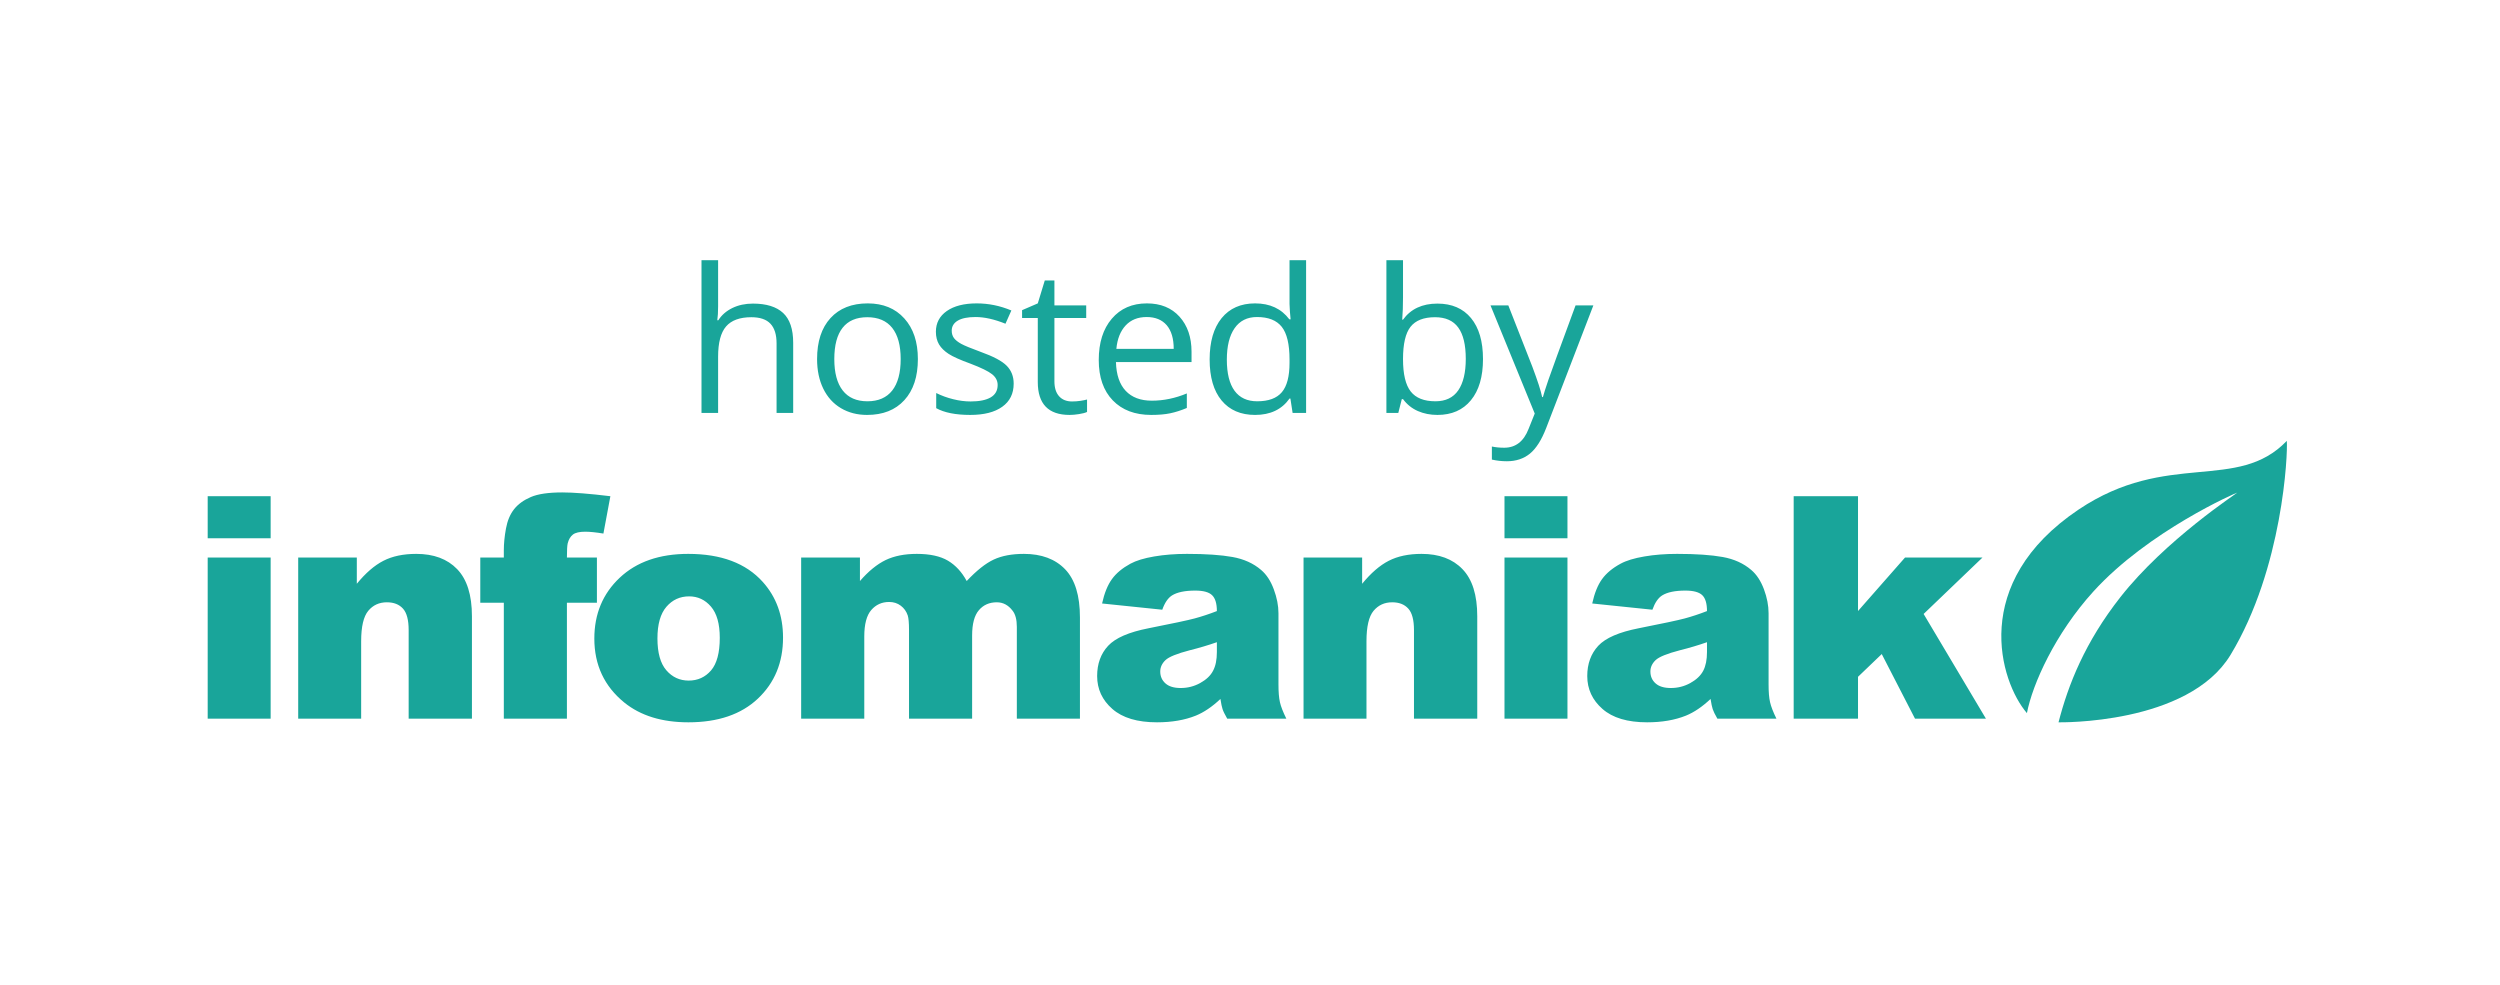 <?xml version="1.0" encoding="UTF-8" standalone="no"?>
<!DOCTYPE svg PUBLIC "-//W3C//DTD SVG 1.1//EN" "http://www.w3.org/Graphics/SVG/1.1/DTD/svg11.dtd">
<svg width="100%" height="100%" viewBox="0 0 132 52" version="1.1" xmlns="http://www.w3.org/2000/svg" xmlns:xlink="http://www.w3.org/1999/xlink" xml:space="preserve" xmlns:serif="http://www.serif.com/" style="fill-rule:evenodd;clip-rule:evenodd;stroke-linejoin:round;stroke-miterlimit:2;">
    <g id="banner_environnement_blanc">
        <path id="Fill-3" d="M81.641,22.593C81.395,23.232 81.107,23.685 80.778,23.953C80.448,24.221 80.043,24.354 79.564,24.354C79.297,24.354 79.033,24.326 78.771,24.266L78.771,23.576C78.966,23.618 79.183,23.64 79.422,23.64C80.025,23.64 80.454,23.307 80.71,22.644L81.034,21.835L78.698,16.124L79.639,16.124L80.908,19.363C81.185,20.102 81.359,20.636 81.425,20.965L81.466,20.965C81.513,20.788 81.608,20.487 81.754,20.061C81.901,19.633 82.379,18.321 83.19,16.124L84.13,16.124L81.641,22.593ZM76.996,17.294C76.732,16.931 76.323,16.749 75.77,16.749C75.17,16.749 74.74,16.919 74.475,17.256C74.211,17.592 74.079,18.159 74.079,18.959C74.079,19.756 74.215,20.327 74.487,20.672C74.757,21.016 75.192,21.188 75.791,21.188C76.33,21.188 76.732,20.994 76.996,20.61C77.26,20.224 77.393,19.671 77.393,18.948C77.393,18.208 77.26,17.657 76.996,17.294ZM77.664,21.133C77.24,21.651 76.651,21.908 75.896,21.908C75.52,21.908 75.175,21.84 74.865,21.704C74.553,21.567 74.289,21.358 74.079,21.073L74.015,21.073L73.83,21.803L73.202,21.803L73.202,13.738L74.079,13.738L74.079,15.697C74.079,16.137 74.065,16.531 74.037,16.879L74.079,16.879C74.488,16.313 75.094,16.03 75.896,16.03C76.657,16.03 77.248,16.285 77.669,16.794C78.09,17.304 78.302,18.025 78.302,18.959C78.302,19.891 78.089,20.617 77.664,21.133ZM68.087,18.979C68.087,18.175 67.949,17.6 67.677,17.256C67.403,16.911 66.968,16.739 66.369,16.739C65.854,16.739 65.46,16.936 65.187,17.329C64.914,17.72 64.777,18.274 64.777,18.99C64.777,19.716 64.914,20.264 65.185,20.634C65.456,21.003 65.854,21.188 66.379,21.188C66.978,21.188 67.412,21.028 67.682,20.708C67.953,20.388 68.087,19.872 68.087,19.16L68.087,18.979ZM68.25,21.803L68.133,21.043L68.087,21.043C67.681,21.619 67.075,21.908 66.269,21.908C65.512,21.908 64.922,21.654 64.501,21.146C64.08,20.638 63.869,19.916 63.869,18.979C63.869,18.043 64.08,17.316 64.503,16.796C64.926,16.279 65.515,16.019 66.269,16.019C67.053,16.019 67.656,16.3 68.076,16.859L68.144,16.859L68.107,16.45L68.087,16.05L68.087,13.738L68.962,13.738L68.962,21.803L68.25,21.803ZM61.603,17.172C61.354,16.885 61.003,16.739 60.545,16.739C60.079,16.739 59.71,16.887 59.432,17.186C59.156,17.484 58.993,17.895 58.944,18.419L61.972,18.419C61.972,17.877 61.849,17.462 61.603,17.172ZM58.922,19.118C58.941,19.786 59.112,20.292 59.438,20.638C59.763,20.983 60.223,21.156 60.815,21.156C61.438,21.156 62.054,21.028 62.665,20.773L62.665,21.541C62.353,21.672 62.06,21.765 61.784,21.822C61.508,21.88 61.173,21.908 60.784,21.908C59.926,21.908 59.25,21.652 58.756,21.141C58.262,20.63 58.014,19.919 58.014,19.01C58.014,18.094 58.243,17.367 58.703,16.828C59.164,16.288 59.78,16.019 60.556,16.019C61.281,16.019 61.856,16.253 62.279,16.721C62.702,17.191 62.913,17.808 62.913,18.574L62.913,19.118L58.922,19.118ZM55.921,20.923C56.086,21.106 56.314,21.197 56.603,21.197C56.758,21.197 56.908,21.186 57.051,21.164C57.196,21.141 57.311,21.118 57.396,21.094L57.396,21.752C57.301,21.797 57.16,21.835 56.974,21.864C56.79,21.894 56.623,21.908 56.475,21.908C55.355,21.908 54.795,21.329 54.795,20.172L54.795,16.791L53.966,16.791L53.966,16.377L54.795,16.019L55.165,14.807L55.673,14.807L55.673,16.124L57.352,16.124L57.352,16.791L55.673,16.791L55.673,20.135C55.673,20.477 55.756,20.74 55.921,20.923ZM51.508,16.739C51.093,16.739 50.778,16.804 50.567,16.931C50.355,17.059 50.251,17.236 50.251,17.46C50.251,17.612 50.29,17.741 50.369,17.85C50.449,17.956 50.577,18.058 50.752,18.155C50.928,18.251 51.266,18.391 51.767,18.574C52.455,18.821 52.917,19.067 53.159,19.317C53.4,19.565 53.522,19.878 53.522,20.254C53.522,20.783 53.321,21.191 52.919,21.477C52.518,21.765 51.954,21.908 51.228,21.908C50.46,21.908 49.861,21.789 49.432,21.551L49.432,20.752C49.71,20.89 50.008,21 50.327,21.078C50.645,21.158 50.953,21.197 51.249,21.197C51.707,21.197 52.06,21.126 52.307,20.983C52.553,20.84 52.676,20.62 52.676,20.327C52.676,20.106 52.578,19.916 52.383,19.76C52.187,19.603 51.806,19.416 51.24,19.201C50.7,19.005 50.317,18.834 50.089,18.686C49.863,18.539 49.693,18.373 49.581,18.186C49.472,18 49.415,17.777 49.415,17.517C49.415,17.054 49.608,16.69 49.991,16.422C50.375,16.154 50.902,16.019 51.571,16.019C52.195,16.019 52.805,16.143 53.4,16.393L53.089,17.093C52.506,16.858 51.98,16.739 51.508,16.739ZM47.109,17.312C46.811,16.938 46.372,16.749 45.791,16.749C45.216,16.749 44.782,16.936 44.491,17.305C44.198,17.675 44.051,18.226 44.051,18.959C44.051,19.684 44.199,20.237 44.495,20.617C44.792,20.998 45.226,21.188 45.801,21.188C46.375,21.188 46.811,20.998 47.109,20.62C47.406,20.242 47.556,19.688 47.556,18.959C47.556,18.236 47.406,17.688 47.109,17.312ZM47.75,21.128C47.276,21.649 46.618,21.908 45.779,21.908C45.262,21.908 44.802,21.789 44.401,21.551C43.999,21.313 43.688,20.969 43.47,20.524C43.252,20.077 43.142,19.556 43.142,18.959C43.142,18.033 43.378,17.31 43.851,16.794C44.323,16.279 44.978,16.019 45.817,16.019C46.626,16.019 47.271,16.283 47.748,16.813C48.226,17.341 48.464,18.056 48.464,18.959C48.464,19.884 48.226,20.608 47.75,21.128ZM41.003,21.803L41.003,18.13C41.003,17.667 40.895,17.321 40.68,17.093C40.465,16.864 40.129,16.749 39.671,16.749C39.062,16.749 38.616,16.912 38.336,17.237C38.056,17.562 37.916,18.094 37.916,18.834L37.916,21.803L37.039,21.803L37.039,13.738L37.916,13.738L37.916,16.18C37.916,16.473 37.901,16.718 37.873,16.911L37.927,16.911C38.099,16.638 38.344,16.423 38.664,16.265C38.984,16.109 39.347,16.03 39.756,16.03C40.463,16.03 40.995,16.195 41.349,16.525C41.702,16.854 41.88,17.379 41.88,18.098L41.88,21.803L41.003,21.803Z" style="fill:rgb(25,165,154);"/>
        <path id="Fill-5" d="M120.743,23.278C118.129,26.01 114.446,23.753 109.754,26.902C103.976,30.778 105.596,35.989 107.021,37.653C107.318,36.108 108.522,33.446 110.526,31.237C113.436,28.029 118.115,25.995 118.129,26.01C118.143,26.025 114.328,28.505 111.952,31.534C110.087,33.913 109.203,36.145 108.69,38.138C108.69,38.138 115.532,38.279 117.774,34.575C120.535,30.014 120.803,23.931 120.743,23.278" style="fill:rgb(25,165,154);"/>
        <path id="Fill-7" d="M104.858,37.947L101.113,37.947L99.356,34.534L98.103,35.735L98.103,37.947L94.706,37.947L94.706,26.2L98.103,26.2L98.103,32.262L100.587,29.436L104.677,29.436L101.567,32.417L104.858,37.947ZM90.129,33.908C89.673,34.068 89.197,34.21 88.701,34.333C88.025,34.509 87.598,34.683 87.418,34.853C87.233,35.029 87.141,35.23 87.141,35.454C87.141,35.711 87.231,35.921 87.415,36.083C87.597,36.246 87.865,36.327 88.219,36.327C88.589,36.327 88.934,36.24 89.253,36.062C89.57,35.886 89.795,35.673 89.93,35.418C90.063,35.165 90.129,34.835 90.129,34.428L90.129,33.908ZM90.678,37.947C90.552,37.726 90.47,37.561 90.432,37.445C90.394,37.331 90.356,37.15 90.318,36.905C89.881,37.316 89.45,37.609 89.019,37.785C88.43,38.021 87.748,38.138 86.969,38.138C85.934,38.138 85.147,37.904 84.612,37.433C84.076,36.964 83.807,36.385 83.807,35.695C83.807,35.049 84.001,34.517 84.387,34.099C84.775,33.683 85.489,33.374 86.528,33.171C87.774,32.925 88.584,32.753 88.954,32.654C89.324,32.554 89.715,32.426 90.129,32.265C90.129,31.864 90.046,31.584 89.878,31.424C89.709,31.263 89.412,31.183 88.987,31.183C88.442,31.183 88.033,31.269 87.76,31.439C87.548,31.574 87.378,31.824 87.247,32.193L84.069,31.864C84.189,31.319 84.362,30.89 84.587,30.579C84.814,30.265 85.138,29.996 85.564,29.765C85.869,29.599 86.287,29.472 86.823,29.381C87.356,29.289 87.933,29.245 88.553,29.245C89.55,29.245 90.35,29.3 90.956,29.409C91.56,29.518 92.063,29.747 92.466,30.094C92.75,30.334 92.972,30.675 93.137,31.115C93.3,31.556 93.381,31.976 93.381,32.377L93.381,36.135C93.381,36.536 93.406,36.85 93.459,37.076C93.51,37.303 93.623,37.593 93.796,37.947L90.678,37.947ZM79.437,28.419L82.762,28.419L82.762,26.2L79.437,26.2L79.437,28.419ZM79.437,37.947L82.762,37.947L82.762,29.436L79.437,29.436L79.437,37.947ZM74.658,37.947L74.658,33.266C74.658,32.733 74.558,32.354 74.356,32.133C74.155,31.911 73.872,31.801 73.507,31.801C73.104,31.801 72.777,31.95 72.525,32.25C72.275,32.549 72.15,33.085 72.15,33.859L72.15,37.947L68.827,37.947L68.827,29.436L71.921,29.436L71.921,30.823C72.384,30.257 72.852,29.852 73.327,29.609C73.8,29.366 74.378,29.245 75.058,29.245C75.979,29.245 76.7,29.512 77.218,30.05C77.739,30.588 77.999,31.417 77.999,32.537L77.999,37.947L74.658,37.947ZM64.251,33.908C63.792,34.068 63.317,34.21 62.822,34.333C62.146,34.509 61.718,34.683 61.539,34.853C61.353,35.029 61.261,35.23 61.261,35.454C61.261,35.711 61.353,35.921 61.536,36.083C61.717,36.246 61.986,36.327 62.339,36.327C62.709,36.327 63.054,36.24 63.373,36.062C63.691,35.886 63.917,35.673 64.049,35.418C64.185,35.165 64.251,34.835 64.251,34.428L64.251,33.908ZM64.798,37.947C64.673,37.726 64.59,37.561 64.552,37.445C64.515,37.331 64.475,37.15 64.439,36.905C64.003,37.316 63.57,37.609 63.14,37.785C62.551,38.021 61.868,38.138 61.089,38.138C60.054,38.138 59.27,37.904 58.733,37.433C58.197,36.964 57.929,36.385 57.929,35.695C57.929,35.049 58.121,34.517 58.509,34.099C58.895,33.683 59.608,33.374 60.649,33.171C61.896,32.925 62.705,32.753 63.075,32.654C63.445,32.554 63.837,32.426 64.251,32.265C64.251,31.864 64.165,31.584 63.996,31.424C63.829,31.263 63.533,31.183 63.108,31.183C62.564,31.183 62.154,31.269 61.881,31.439C61.67,31.574 61.498,31.824 61.368,32.193L58.19,31.864C58.31,31.319 58.483,30.89 58.709,30.579C58.935,30.265 59.26,29.996 59.684,29.765C59.99,29.599 60.408,29.472 60.942,29.381C61.477,29.289 62.053,29.245 62.675,29.245C63.67,29.245 64.472,29.3 65.076,29.409C65.68,29.518 66.185,29.747 66.587,30.094C66.871,30.334 67.094,30.675 67.256,31.115C67.42,31.556 67.503,31.976 67.503,32.377L67.503,36.135C67.503,36.536 67.528,36.85 67.58,37.076C67.631,37.303 67.745,37.593 67.919,37.947L64.798,37.947ZM53.689,37.947L53.689,33.099C53.689,32.715 53.612,32.428 53.461,32.241C53.237,31.947 52.961,31.801 52.63,31.801C52.24,31.801 51.923,31.939 51.686,32.217C51.447,32.494 51.328,32.94 51.328,33.555L51.328,37.947L47.996,37.947L47.996,33.26C47.996,32.885 47.972,32.632 47.929,32.497C47.858,32.284 47.734,32.111 47.561,31.981C47.387,31.849 47.181,31.784 46.946,31.784C46.564,31.784 46.249,31.926 46.003,32.209C45.757,32.493 45.634,32.958 45.634,33.603L45.634,37.947L42.301,37.947L42.301,29.436L45.405,29.436L45.405,30.678C45.853,30.161 46.305,29.793 46.759,29.572C47.215,29.353 47.764,29.245 48.407,29.245C49.1,29.245 49.649,29.365 50.053,29.605C50.456,29.845 50.786,30.203 51.042,30.678C51.564,30.123 52.039,29.745 52.469,29.545C52.9,29.344 53.429,29.245 54.06,29.245C54.99,29.245 55.715,29.515 56.239,30.058C56.761,30.6 57.021,31.448 57.021,32.601L57.021,37.947L53.689,37.947ZM37.539,32.028C37.23,31.668 36.844,31.488 36.387,31.488C35.903,31.488 35.503,31.671 35.187,32.037C34.871,32.403 34.713,32.961 34.713,33.708C34.713,34.466 34.869,35.027 35.182,35.39C35.495,35.754 35.89,35.935 36.363,35.935C36.842,35.935 37.234,35.757 37.544,35.398C37.85,35.041 38.004,34.466 38.004,33.676C38.004,32.939 37.85,32.39 37.539,32.028ZM40.019,36.885C39.134,37.721 37.91,38.138 36.347,38.138C34.952,38.138 33.826,37.791 32.965,37.096C31.908,36.237 31.381,35.109 31.381,33.716C31.381,32.417 31.827,31.347 32.719,30.506C33.612,29.665 34.819,29.245 36.339,29.245C38.076,29.245 39.388,29.738 40.276,30.727C40.989,31.522 41.344,32.503 41.344,33.668C41.344,34.976 40.903,36.049 40.019,36.885ZM31.86,28.172C31.464,28.107 31.142,28.074 30.898,28.074C30.598,28.074 30.383,28.124 30.253,28.222C30.122,28.321 30.028,28.478 29.974,28.691C29.947,28.808 29.933,29.057 29.933,29.436L31.517,29.436L31.517,31.824L29.933,31.824L29.933,37.947L26.602,37.947L26.602,31.824L25.359,31.824L25.359,29.436L26.602,29.436L26.602,29.051C26.602,28.705 26.639,28.323 26.715,27.907C26.792,27.489 26.935,27.149 27.145,26.884C27.354,26.62 27.648,26.407 28.026,26.244C28.404,26.081 28.959,26 29.688,26C30.272,26 31.118,26.065 32.228,26.2L31.86,28.172ZM21.577,37.947L21.577,33.266C21.577,32.733 21.477,32.354 21.275,32.133C21.073,31.911 20.791,31.801 20.426,31.801C20.023,31.801 19.695,31.95 19.445,32.25C19.195,32.549 19.069,33.085 19.069,33.859L19.069,37.947L15.745,37.947L15.745,29.436L18.84,29.436L18.84,30.823C19.304,30.257 19.77,29.852 20.246,29.609C20.719,29.366 21.296,29.245 21.977,29.245C22.898,29.245 23.618,29.512 24.137,30.05C24.657,30.588 24.918,31.417 24.918,32.537L24.918,37.947L21.577,37.947ZM10.966,28.419L14.29,28.419L14.29,26.2L10.966,26.2L10.966,28.419ZM10.966,37.947L14.29,37.947L14.29,29.436L10.966,29.436L10.966,37.947Z" style="fill:rgb(25,165,154);"/>
    </g>
</svg>
